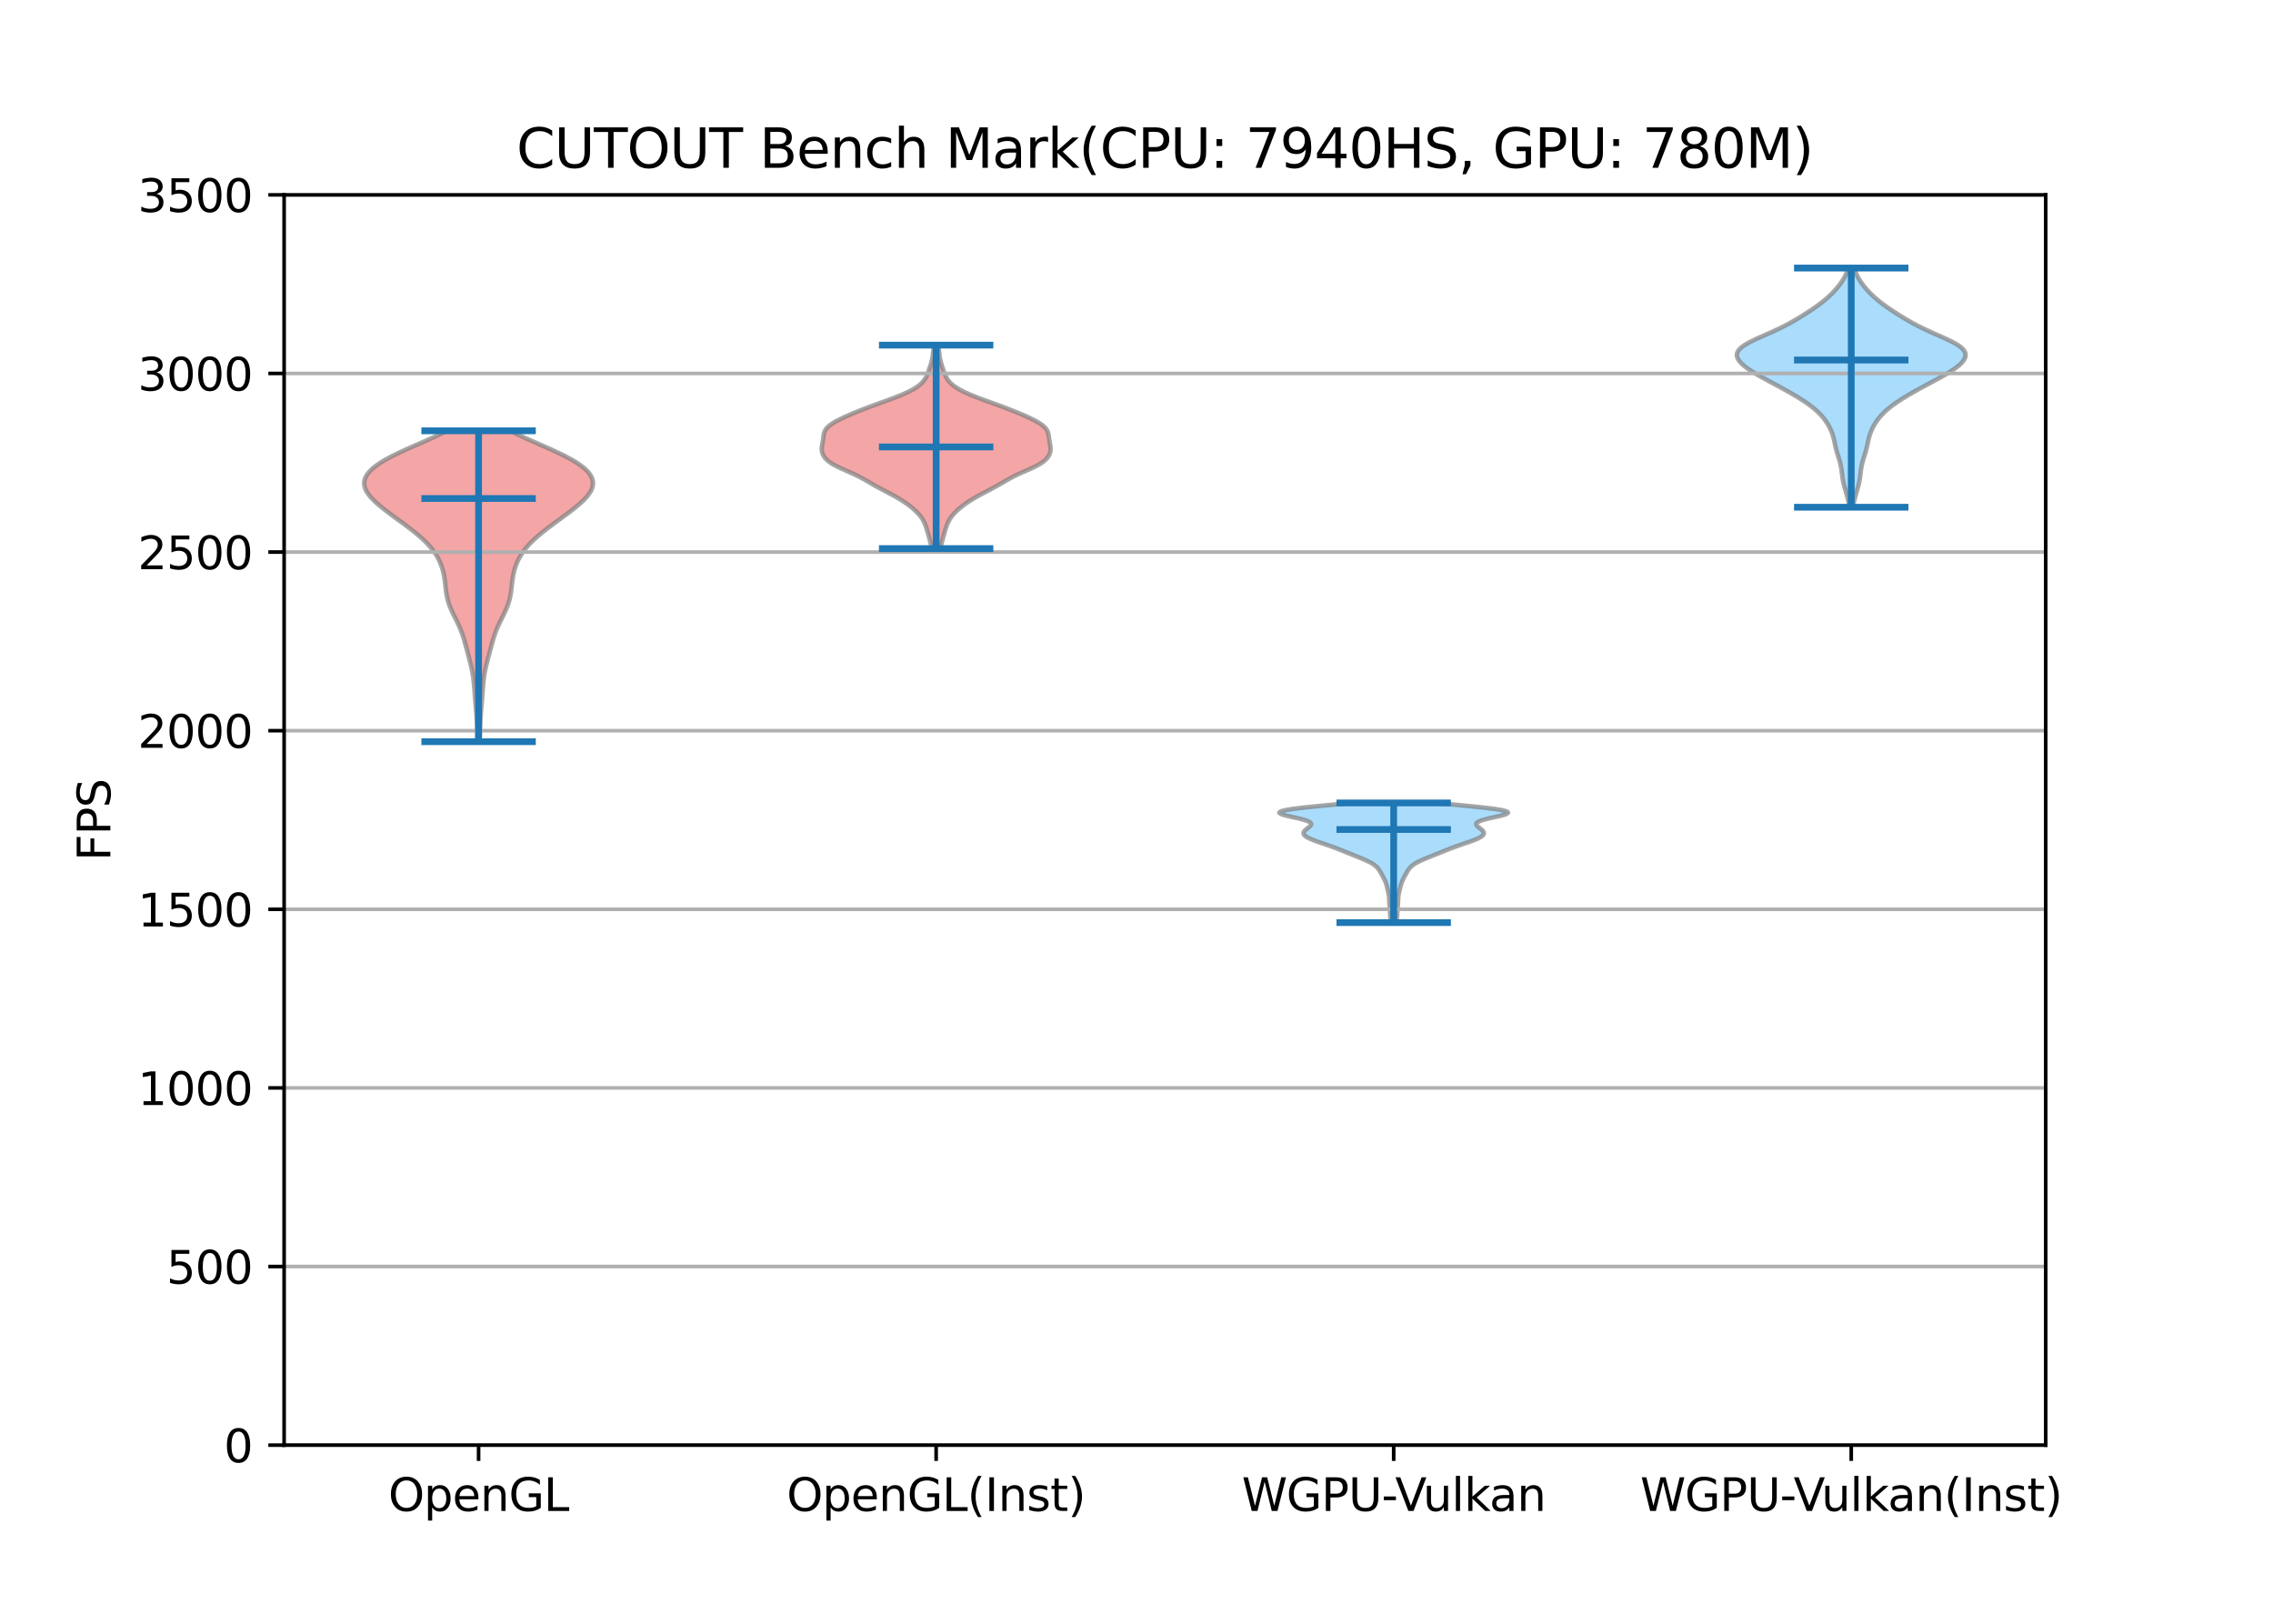 <?xml version="1.0" encoding="utf-8" standalone="no"?>
<!DOCTYPE svg PUBLIC "-//W3C//DTD SVG 1.1//EN"
  "http://www.w3.org/Graphics/SVG/1.1/DTD/svg11.dtd">
<svg xmlns:xlink="http://www.w3.org/1999/xlink" width="504pt" height="360pt" viewBox="0 0 504 360" xmlns="http://www.w3.org/2000/svg" version="1.1">
 <defs>
  <style type="text/css">*{stroke-linejoin: round; stroke-linecap: butt}</style>
 </defs>
 <g id="figure_1">
  <g id="patch_1">
   <path d="M 0 360 
L 504 360 
L 504 0 
L 0 0 
z
" style="fill: #ffffff"/>
  </g>
  <g id="axes_1">
   <g id="patch_2">
    <path d="M 63 320.4 
L 453.6 320.4 
L 453.6 43.2 
L 63 43.2 
z
" style="fill: #ffffff"/>
   </g>
   <g id="FillBetweenPolyCollection_1">
    <defs>
     <path id="m7dd17a3b8e" d="M 106.379 -195.553 
L 105.858 -195.553 
L 105.846 -196.249 
L 105.835 -196.946 
L 105.822 -197.642 
L 105.807 -198.338 
L 105.785 -199.035 
L 105.757 -199.731 
L 105.72 -200.427 
L 105.675 -201.124 
L 105.623 -201.82 
L 105.566 -202.516 
L 105.505 -203.213 
L 105.445 -203.909 
L 105.386 -204.606 
L 105.33 -205.302 
L 105.278 -205.998 
L 105.227 -206.695 
L 105.175 -207.391 
L 105.118 -208.087 
L 105.052 -208.784 
L 104.972 -209.48 
L 104.875 -210.176 
L 104.759 -210.873 
L 104.623 -211.569 
L 104.469 -212.265 
L 104.301 -212.962 
L 104.123 -213.658 
L 103.94 -214.354 
L 103.754 -215.051 
L 103.569 -215.747 
L 103.384 -216.443 
L 103.197 -217.14 
L 103.003 -217.836 
L 102.796 -218.532 
L 102.57 -219.229 
L 102.32 -219.925 
L 102.042 -220.622 
L 101.737 -221.318 
L 101.41 -222.014 
L 101.066 -222.711 
L 100.718 -223.407 
L 100.378 -224.103 
L 100.057 -224.8 
L 99.767 -225.496 
L 99.515 -226.192 
L 99.305 -226.889 
L 99.136 -227.585 
L 99.004 -228.281 
L 98.901 -228.978 
L 98.816 -229.674 
L 98.738 -230.37 
L 98.655 -231.067 
L 98.559 -231.763 
L 98.439 -232.459 
L 98.289 -233.156 
L 98.104 -233.852 
L 97.877 -234.548 
L 97.606 -235.245 
L 97.285 -235.941 
L 96.91 -236.637 
L 96.477 -237.334 
L 95.982 -238.03 
L 95.422 -238.727 
L 94.796 -239.423 
L 94.104 -240.119 
L 93.35 -240.816 
L 92.541 -241.512 
L 91.683 -242.208 
L 90.786 -242.905 
L 89.86 -243.601 
L 88.916 -244.297 
L 87.965 -244.994 
L 87.017 -245.69 
L 86.084 -246.386 
L 85.177 -247.083 
L 84.311 -247.779 
L 83.501 -248.475 
L 82.764 -249.172 
L 82.116 -249.868 
L 81.575 -250.564 
L 81.159 -251.261 
L 80.881 -251.957 
L 80.755 -252.653 
L 80.789 -253.35 
L 80.991 -254.046 
L 81.363 -254.743 
L 81.908 -255.439 
L 82.622 -256.135 
L 83.501 -256.832 
L 84.538 -257.528 
L 85.72 -258.224 
L 87.034 -258.921 
L 88.457 -259.617 
L 89.966 -260.313 
L 91.531 -261.01 
L 93.121 -261.706 
L 94.702 -262.402 
L 96.24 -263.099 
L 97.704 -263.795 
L 99.069 -264.491 
L 113.168 -264.491 
L 113.168 -264.491 
L 114.532 -263.795 
L 115.996 -263.099 
L 117.534 -262.402 
L 119.115 -261.706 
L 120.705 -261.01 
L 122.27 -260.313 
L 123.779 -259.617 
L 125.203 -258.921 
L 126.516 -258.224 
L 127.699 -257.528 
L 128.735 -256.832 
L 129.615 -256.135 
L 130.329 -255.439 
L 130.873 -254.743 
L 131.246 -254.046 
L 131.447 -253.35 
L 131.482 -252.653 
L 131.355 -251.957 
L 131.078 -251.261 
L 130.661 -250.564 
L 130.121 -249.868 
L 129.473 -249.172 
L 128.735 -248.475 
L 127.925 -247.779 
L 127.059 -247.083 
L 126.153 -246.386 
L 125.219 -245.69 
L 124.271 -244.994 
L 123.32 -244.297 
L 122.376 -243.601 
L 121.45 -242.905 
L 120.553 -242.208 
L 119.696 -241.512 
L 118.886 -240.816 
L 118.132 -240.119 
L 117.441 -239.423 
L 116.814 -238.727 
L 116.254 -238.03 
L 115.759 -237.334 
L 115.326 -236.637 
L 114.951 -235.941 
L 114.631 -235.245 
L 114.359 -234.548 
L 114.133 -233.852 
L 113.947 -233.156 
L 113.797 -232.459 
L 113.678 -231.763 
L 113.581 -231.067 
L 113.499 -230.37 
L 113.421 -229.674 
L 113.336 -228.978 
L 113.232 -228.281 
L 113.1 -227.585 
L 112.931 -226.889 
L 112.721 -226.192 
L 112.469 -225.496 
L 112.179 -224.8 
L 111.858 -224.103 
L 111.518 -223.407 
L 111.17 -222.711 
L 110.827 -222.014 
L 110.499 -221.318 
L 110.194 -220.622 
L 109.916 -219.925 
L 109.666 -219.229 
L 109.44 -218.532 
L 109.234 -217.836 
L 109.04 -217.14 
L 108.852 -216.443 
L 108.667 -215.747 
L 108.482 -215.051 
L 108.297 -214.354 
L 108.113 -213.658 
L 107.935 -212.962 
L 107.767 -212.265 
L 107.614 -211.569 
L 107.478 -210.873 
L 107.361 -210.176 
L 107.264 -209.48 
L 107.184 -208.784 
L 107.118 -208.087 
L 107.061 -207.391 
L 107.009 -206.695 
L 106.959 -205.998 
L 106.906 -205.302 
L 106.85 -204.606 
L 106.792 -203.909 
L 106.731 -203.213 
L 106.671 -202.516 
L 106.613 -201.82 
L 106.561 -201.124 
L 106.516 -200.427 
L 106.48 -199.731 
L 106.451 -199.035 
L 106.43 -198.338 
L 106.414 -197.642 
L 106.402 -196.946 
L 106.39 -196.249 
L 106.379 -195.553 
z
" style="stroke: #808080; stroke-opacity: 0.7"/>
    </defs>
    <g clip-path="url(#pb97c20ca0f)">
     <use xlink:href="#m7dd17a3b8e" x="0" y="360" style="fill: #f08080; fill-opacity: 0.7; stroke: #808080; stroke-opacity: 0.7"/>
    </g>
   </g>
   <g id="FillBetweenPolyCollection_2">
    <defs>
     <path id="mf4480cc3ea" d="M 208.445 -238.367 
L 206.7 -238.367 
L 206.564 -238.823 
L 206.436 -239.278 
L 206.314 -239.734 
L 206.196 -240.19 
L 206.076 -240.645 
L 205.951 -241.101 
L 205.822 -241.557 
L 205.688 -242.012 
L 205.55 -242.468 
L 205.409 -242.924 
L 205.257 -243.379 
L 205.086 -243.835 
L 204.884 -244.29 
L 204.641 -244.746 
L 204.35 -245.202 
L 204.007 -245.657 
L 203.613 -246.113 
L 203.171 -246.569 
L 202.684 -247.024 
L 202.152 -247.48 
L 201.576 -247.936 
L 200.952 -248.391 
L 200.279 -248.847 
L 199.555 -249.303 
L 198.781 -249.758 
L 197.964 -250.214 
L 197.113 -250.67 
L 196.244 -251.125 
L 195.378 -251.581 
L 194.531 -252.037 
L 193.716 -252.492 
L 192.928 -252.948 
L 192.148 -253.404 
L 191.346 -253.859 
L 190.491 -254.315 
L 189.565 -254.771 
L 188.571 -255.226 
L 187.538 -255.682 
L 186.515 -256.138 
L 185.555 -256.593 
L 184.706 -257.049 
L 183.992 -257.505 
L 183.42 -257.96 
L 182.979 -258.416 
L 182.651 -258.872 
L 182.42 -259.327 
L 182.276 -259.783 
L 182.209 -260.238 
L 182.209 -260.694 
L 182.26 -261.15 
L 182.34 -261.605 
L 182.425 -262.061 
L 182.498 -262.517 
L 182.557 -262.972 
L 182.616 -263.428 
L 182.702 -263.884 
L 182.851 -264.339 
L 183.1 -264.795 
L 183.475 -265.251 
L 183.989 -265.706 
L 184.64 -266.162 
L 185.416 -266.618 
L 186.295 -267.073 
L 187.257 -267.529 
L 188.282 -267.985 
L 189.357 -268.44 
L 190.476 -268.896 
L 191.636 -269.352 
L 192.835 -269.807 
L 194.067 -270.263 
L 195.321 -270.719 
L 196.578 -271.174 
L 197.815 -271.63 
L 199.004 -272.086 
L 200.12 -272.541 
L 201.141 -272.997 
L 202.054 -273.453 
L 202.851 -273.908 
L 203.531 -274.364 
L 204.1 -274.82 
L 204.565 -275.275 
L 204.937 -275.731 
L 205.232 -276.187 
L 205.467 -276.642 
L 205.659 -277.098 
L 205.829 -277.553 
L 205.988 -278.009 
L 206.143 -278.465 
L 206.296 -278.92 
L 206.441 -279.376 
L 206.57 -279.832 
L 206.678 -280.287 
L 206.763 -280.743 
L 206.831 -281.199 
L 206.887 -281.654 
L 206.941 -282.11 
L 207 -282.566 
L 207.066 -283.021 
L 207.139 -283.477 
L 208.006 -283.477 
L 208.006 -283.477 
L 208.08 -283.021 
L 208.146 -282.566 
L 208.204 -282.11 
L 208.258 -281.654 
L 208.315 -281.199 
L 208.382 -280.743 
L 208.468 -280.287 
L 208.576 -279.832 
L 208.705 -279.376 
L 208.849 -278.92 
L 209.002 -278.465 
L 209.158 -278.009 
L 209.317 -277.553 
L 209.486 -277.098 
L 209.679 -276.642 
L 209.913 -276.187 
L 210.208 -275.731 
L 210.581 -275.275 
L 211.046 -274.82 
L 211.614 -274.364 
L 212.295 -273.908 
L 213.092 -273.453 
L 214.004 -272.997 
L 215.026 -272.541 
L 216.142 -272.086 
L 217.331 -271.63 
L 218.568 -271.174 
L 219.825 -270.719 
L 221.079 -270.263 
L 222.311 -269.807 
L 223.509 -269.352 
L 224.669 -268.896 
L 225.788 -268.44 
L 226.863 -267.985 
L 227.888 -267.529 
L 228.85 -267.073 
L 229.73 -266.618 
L 230.505 -266.162 
L 231.157 -265.706 
L 231.671 -265.251 
L 232.045 -264.795 
L 232.294 -264.339 
L 232.444 -263.884 
L 232.53 -263.428 
L 232.588 -262.972 
L 232.647 -262.517 
L 232.721 -262.061 
L 232.806 -261.605 
L 232.885 -261.15 
L 232.936 -260.694 
L 232.936 -260.238 
L 232.87 -259.783 
L 232.725 -259.327 
L 232.494 -258.872 
L 232.166 -258.416 
L 231.725 -257.96 
L 231.153 -257.505 
L 230.44 -257.049 
L 229.59 -256.593 
L 228.631 -256.138 
L 227.607 -255.682 
L 226.575 -255.226 
L 225.58 -254.771 
L 224.654 -254.315 
L 223.799 -253.859 
L 222.998 -253.404 
L 222.218 -252.948 
L 221.43 -252.492 
L 220.614 -252.037 
L 219.768 -251.581 
L 218.901 -251.125 
L 218.033 -250.67 
L 217.182 -250.214 
L 216.364 -249.758 
L 215.591 -249.303 
L 214.867 -248.847 
L 214.193 -248.391 
L 213.57 -247.936 
L 212.993 -247.48 
L 212.462 -247.024 
L 211.975 -246.569 
L 211.533 -246.113 
L 211.139 -245.657 
L 210.796 -245.202 
L 210.504 -244.746 
L 210.261 -244.29 
L 210.06 -243.835 
L 209.889 -243.379 
L 209.737 -242.924 
L 209.595 -242.468 
L 209.458 -242.012 
L 209.324 -241.557 
L 209.194 -241.101 
L 209.07 -240.645 
L 208.95 -240.19 
L 208.831 -239.734 
L 208.71 -239.278 
L 208.581 -238.823 
L 208.445 -238.367 
z
" style="stroke: #808080; stroke-opacity: 0.7"/>
    </defs>
    <g clip-path="url(#pb97c20ca0f)">
     <use xlink:href="#mf4480cc3ea" x="0" y="360" style="fill: #f08080; fill-opacity: 0.7; stroke: #808080; stroke-opacity: 0.7"/>
    </g>
   </g>
   <g id="FillBetweenPolyCollection_3">
    <defs>
     <path id="md0a81f20bf" d="M 309.526 -155.448 
L 308.528 -155.448 
L 308.461 -155.716 
L 308.402 -155.985 
L 308.353 -156.253 
L 308.313 -156.521 
L 308.283 -156.789 
L 308.261 -157.057 
L 308.245 -157.325 
L 308.233 -157.593 
L 308.221 -157.861 
L 308.207 -158.129 
L 308.19 -158.397 
L 308.168 -158.665 
L 308.144 -158.933 
L 308.118 -159.201 
L 308.095 -159.469 
L 308.076 -159.737 
L 308.062 -160.005 
L 308.052 -160.273 
L 308.043 -160.541 
L 308.031 -160.809 
L 308.012 -161.077 
L 307.983 -161.345 
L 307.943 -161.613 
L 307.892 -161.881 
L 307.833 -162.149 
L 307.77 -162.417 
L 307.707 -162.685 
L 307.644 -162.953 
L 307.582 -163.221 
L 307.518 -163.489 
L 307.449 -163.757 
L 307.37 -164.025 
L 307.279 -164.293 
L 307.174 -164.561 
L 307.055 -164.829 
L 306.924 -165.097 
L 306.785 -165.365 
L 306.642 -165.633 
L 306.496 -165.901 
L 306.35 -166.169 
L 306.202 -166.437 
L 306.051 -166.705 
L 305.89 -166.973 
L 305.71 -167.241 
L 305.502 -167.509 
L 305.256 -167.778 
L 304.961 -168.046 
L 304.609 -168.314 
L 304.196 -168.582 
L 303.719 -168.85 
L 303.182 -169.118 
L 302.592 -169.386 
L 301.961 -169.654 
L 301.303 -169.922 
L 300.633 -170.19 
L 299.962 -170.458 
L 299.297 -170.726 
L 298.639 -170.994 
L 297.983 -171.262 
L 297.32 -171.53 
L 296.641 -171.798 
L 295.935 -172.066 
L 295.201 -172.334 
L 294.44 -172.602 
L 293.66 -172.87 
L 292.875 -173.138 
L 292.104 -173.406 
L 291.372 -173.674 
L 290.702 -173.942 
L 290.12 -174.21 
L 289.648 -174.478 
L 289.303 -174.746 
L 289.096 -175.014 
L 289.03 -175.282 
L 289.098 -175.55 
L 289.285 -175.818 
L 289.563 -176.086 
L 289.897 -176.354 
L 290.238 -176.622 
L 290.529 -176.89 
L 290.705 -177.158 
L 290.701 -177.426 
L 290.46 -177.694 
L 289.947 -177.962 
L 289.157 -178.23 
L 288.129 -178.498 
L 286.948 -178.766 
L 285.744 -179.034 
L 284.681 -179.302 
L 283.934 -179.571 
L 283.664 -179.839 
L 283.99 -180.107 
L 284.969 -180.375 
L 286.58 -180.643 
L 288.729 -180.911 
L 291.264 -181.179 
L 293.999 -181.447 
L 296.747 -181.715 
L 299.339 -181.983 
L 318.715 -181.983 
L 318.715 -181.983 
L 321.308 -181.715 
L 324.055 -181.447 
L 326.79 -181.179 
L 329.325 -180.911 
L 331.474 -180.643 
L 333.085 -180.375 
L 334.064 -180.107 
L 334.391 -179.839 
L 334.121 -179.571 
L 333.374 -179.302 
L 332.311 -179.034 
L 331.107 -178.766 
L 329.926 -178.498 
L 328.898 -178.23 
L 328.108 -177.962 
L 327.595 -177.694 
L 327.354 -177.426 
L 327.35 -177.158 
L 327.526 -176.89 
L 327.816 -176.622 
L 328.158 -176.354 
L 328.491 -176.086 
L 328.77 -175.818 
L 328.956 -175.55 
L 329.024 -175.282 
L 328.958 -175.014 
L 328.752 -174.746 
L 328.407 -174.478 
L 327.935 -174.21 
L 327.352 -173.942 
L 326.683 -173.674 
L 325.95 -173.406 
L 325.18 -173.138 
L 324.395 -172.87 
L 323.615 -172.602 
L 322.853 -172.334 
L 322.119 -172.066 
L 321.414 -171.798 
L 320.734 -171.53 
L 320.071 -171.262 
L 319.415 -170.994 
L 318.757 -170.726 
L 318.093 -170.458 
L 317.422 -170.19 
L 316.751 -169.922 
L 316.094 -169.654 
L 315.463 -169.386 
L 314.873 -169.118 
L 314.336 -168.85 
L 313.859 -168.582 
L 313.445 -168.314 
L 313.094 -168.046 
L 312.799 -167.778 
L 312.552 -167.509 
L 312.344 -167.241 
L 312.165 -166.973 
L 312.003 -166.705 
L 311.852 -166.437 
L 311.705 -166.169 
L 311.559 -165.901 
L 311.413 -165.633 
L 311.269 -165.365 
L 311.13 -165.097 
L 311 -164.829 
L 310.881 -164.561 
L 310.776 -164.293 
L 310.685 -164.025 
L 310.606 -163.757 
L 310.537 -163.489 
L 310.473 -163.221 
L 310.41 -162.953 
L 310.348 -162.685 
L 310.284 -162.417 
L 310.221 -162.149 
L 310.163 -161.881 
L 310.112 -161.613 
L 310.071 -161.345 
L 310.042 -161.077 
L 310.023 -160.809 
L 310.012 -160.541 
L 310.003 -160.273 
L 309.993 -160.005 
L 309.979 -159.737 
L 309.96 -159.469 
L 309.936 -159.201 
L 309.911 -158.933 
L 309.887 -158.665 
L 309.865 -158.397 
L 309.847 -158.129 
L 309.834 -157.861 
L 309.822 -157.593 
L 309.809 -157.325 
L 309.794 -157.057 
L 309.772 -156.789 
L 309.742 -156.521 
L 309.702 -156.253 
L 309.652 -155.985 
L 309.593 -155.716 
L 309.526 -155.448 
z
" style="stroke: #808080; stroke-opacity: 0.7"/>
    </defs>
    <g clip-path="url(#pb97c20ca0f)">
     <use xlink:href="#md0a81f20bf" x="0" y="360" style="fill: #87cefa; fill-opacity: 0.7; stroke: #808080; stroke-opacity: 0.7"/>
    </g>
   </g>
   <g id="FillBetweenPolyCollection_4">
    <defs>
     <path id="mb553285a54" d="M 410.858 -247.542 
L 410.106 -247.542 
L 410.012 -248.078 
L 409.904 -248.614 
L 409.783 -249.149 
L 409.649 -249.685 
L 409.503 -250.22 
L 409.349 -250.756 
L 409.191 -251.292 
L 409.036 -251.827 
L 408.891 -252.363 
L 408.762 -252.899 
L 408.652 -253.434 
L 408.563 -253.97 
L 408.49 -254.506 
L 408.425 -255.041 
L 408.359 -255.577 
L 408.282 -256.113 
L 408.187 -256.648 
L 408.07 -257.184 
L 407.931 -257.72 
L 407.774 -258.255 
L 407.608 -258.791 
L 407.441 -259.327 
L 407.281 -259.862 
L 407.135 -260.398 
L 407.003 -260.933 
L 406.884 -261.469 
L 406.77 -262.005 
L 406.651 -262.54 
L 406.518 -263.076 
L 406.36 -263.612 
L 406.171 -264.147 
L 405.948 -264.683 
L 405.69 -265.219 
L 405.397 -265.754 
L 405.067 -266.29 
L 404.699 -266.826 
L 404.289 -267.361 
L 403.832 -267.897 
L 403.324 -268.433 
L 402.759 -268.968 
L 402.134 -269.504 
L 401.45 -270.039 
L 400.709 -270.575 
L 399.919 -271.111 
L 399.083 -271.646 
L 398.209 -272.182 
L 397.302 -272.718 
L 396.364 -273.253 
L 395.4 -273.789 
L 394.416 -274.325 
L 393.42 -274.86 
L 392.42 -275.396 
L 391.429 -275.932 
L 390.46 -276.467 
L 389.525 -277.003 
L 388.639 -277.539 
L 387.816 -278.074 
L 387.072 -278.61 
L 386.422 -279.146 
L 385.884 -279.681 
L 385.474 -280.217 
L 385.212 -280.752 
L 385.118 -281.288 
L 385.212 -281.824 
L 385.509 -282.359 
L 386.017 -282.895 
L 386.73 -283.431 
L 387.626 -283.966 
L 388.672 -284.502 
L 389.821 -285.038 
L 391.026 -285.573 
L 392.239 -286.109 
L 393.427 -286.645 
L 394.565 -287.18 
L 395.643 -287.716 
L 396.659 -288.252 
L 397.622 -288.787 
L 398.539 -289.323 
L 399.42 -289.859 
L 400.272 -290.394 
L 401.099 -290.93 
L 401.9 -291.465 
L 402.672 -292.001 
L 403.41 -292.537 
L 404.11 -293.072 
L 404.769 -293.608 
L 405.384 -294.144 
L 405.957 -294.679 
L 406.49 -295.215 
L 406.986 -295.751 
L 407.445 -296.286 
L 407.87 -296.822 
L 408.26 -297.358 
L 408.614 -297.893 
L 408.931 -298.429 
L 409.21 -298.965 
L 409.453 -299.5 
L 409.661 -300.036 
L 409.837 -300.571 
L 411.127 -300.571 
L 411.127 -300.571 
L 411.303 -300.036 
L 411.511 -299.5 
L 411.754 -298.965 
L 412.033 -298.429 
L 412.35 -297.893 
L 412.704 -297.358 
L 413.093 -296.822 
L 413.518 -296.286 
L 413.978 -295.751 
L 414.473 -295.215 
L 415.006 -294.679 
L 415.579 -294.144 
L 416.195 -293.608 
L 416.853 -293.072 
L 417.553 -292.537 
L 418.292 -292.001 
L 419.064 -291.465 
L 419.865 -290.93 
L 420.692 -290.394 
L 421.544 -289.859 
L 422.425 -289.323 
L 423.342 -288.787 
L 424.304 -288.252 
L 425.321 -287.716 
L 426.399 -287.18 
L 427.537 -286.645 
L 428.724 -286.109 
L 429.938 -285.573 
L 431.142 -285.038 
L 432.292 -284.502 
L 433.337 -283.966 
L 434.234 -283.431 
L 434.947 -282.895 
L 435.454 -282.359 
L 435.752 -281.824 
L 435.845 -281.288 
L 435.752 -280.752 
L 435.49 -280.217 
L 435.08 -279.681 
L 434.541 -279.146 
L 433.891 -278.61 
L 433.147 -278.074 
L 432.325 -277.539 
L 431.439 -277.003 
L 430.504 -276.467 
L 429.534 -275.932 
L 428.543 -275.396 
L 427.544 -274.86 
L 426.547 -274.325 
L 425.563 -273.789 
L 424.6 -273.253 
L 423.662 -272.718 
L 422.754 -272.182 
L 421.88 -271.646 
L 421.045 -271.111 
L 420.254 -270.575 
L 419.514 -270.039 
L 418.83 -269.504 
L 418.205 -268.968 
L 417.64 -268.433 
L 417.131 -267.897 
L 416.675 -267.361 
L 416.265 -266.826 
L 415.897 -266.29 
L 415.567 -265.754 
L 415.273 -265.219 
L 415.015 -264.683 
L 414.792 -264.147 
L 414.604 -263.612 
L 414.446 -263.076 
L 414.312 -262.54 
L 414.194 -262.005 
L 414.08 -261.469 
L 413.96 -260.933 
L 413.829 -260.398 
L 413.683 -259.862 
L 413.523 -259.327 
L 413.356 -258.791 
L 413.189 -258.255 
L 413.033 -257.72 
L 412.894 -257.184 
L 412.776 -256.648 
L 412.681 -256.113 
L 412.605 -255.577 
L 412.539 -255.041 
L 412.474 -254.506 
L 412.4 -253.97 
L 412.311 -253.434 
L 412.202 -252.899 
L 412.073 -252.363 
L 411.928 -251.827 
L 411.773 -251.292 
L 411.615 -250.756 
L 411.461 -250.22 
L 411.315 -249.685 
L 411.181 -249.149 
L 411.06 -248.614 
L 410.952 -248.078 
L 410.858 -247.542 
z
" style="stroke: #808080; stroke-opacity: 0.7"/>
    </defs>
    <g clip-path="url(#pb97c20ca0f)">
     <use xlink:href="#mb553285a54" x="0" y="360" style="fill: #87cefa; fill-opacity: 0.7; stroke: #808080; stroke-opacity: 0.7"/>
    </g>
   </g>
   <g id="matplotlib.axis_1">
    <g id="xtick_1">
     <g id="line2d_1">
      <defs>
       <path id="m9bef8ca199" d="M 0 0 
L 0 3.5 
" style="stroke: #000000; stroke-width: 0.8"/>
      </defs>
      <g>
       <use xlink:href="#m9bef8ca199" x="106.118" y="320.4" style="stroke: #000000; stroke-width: 0.8"/>
      </g>
     </g>
     <g id="text_1">
      <!-- OpenGL -->
      <g transform="translate(86.103 334.998) scale(0.1 -0.1)">
       <defs>
        <path id="DejaVuSans-4f" d="M 2522 4238 
Q 1834 4238 1429 3725 
Q 1025 3213 1025 2328 
Q 1025 1447 1429 934 
Q 1834 422 2522 422 
Q 3209 422 3611 934 
Q 4013 1447 4013 2328 
Q 4013 3213 3611 3725 
Q 3209 4238 2522 4238 
z
M 2522 4750 
Q 3503 4750 4090 4092 
Q 4678 3434 4678 2328 
Q 4678 1225 4090 567 
Q 3503 -91 2522 -91 
Q 1538 -91 948 565 
Q 359 1222 359 2328 
Q 359 3434 948 4092 
Q 1538 4750 2522 4750 
z
" transform="scale(0.016)"/>
        <path id="DejaVuSans-70" d="M 1159 525 
L 1159 -1331 
L 581 -1331 
L 581 3500 
L 1159 3500 
L 1159 2969 
Q 1341 3281 1617 3432 
Q 1894 3584 2278 3584 
Q 2916 3584 3314 3078 
Q 3713 2572 3713 1747 
Q 3713 922 3314 415 
Q 2916 -91 2278 -91 
Q 1894 -91 1617 61 
Q 1341 213 1159 525 
z
M 3116 1747 
Q 3116 2381 2855 2742 
Q 2594 3103 2138 3103 
Q 1681 3103 1420 2742 
Q 1159 2381 1159 1747 
Q 1159 1113 1420 752 
Q 1681 391 2138 391 
Q 2594 391 2855 752 
Q 3116 1113 3116 1747 
z
" transform="scale(0.016)"/>
        <path id="DejaVuSans-65" d="M 3597 1894 
L 3597 1613 
L 953 1613 
Q 991 1019 1311 708 
Q 1631 397 2203 397 
Q 2534 397 2845 478 
Q 3156 559 3463 722 
L 3463 178 
Q 3153 47 2828 -22 
Q 2503 -91 2169 -91 
Q 1331 -91 842 396 
Q 353 884 353 1716 
Q 353 2575 817 3079 
Q 1281 3584 2069 3584 
Q 2775 3584 3186 3129 
Q 3597 2675 3597 1894 
z
M 3022 2063 
Q 3016 2534 2758 2815 
Q 2500 3097 2075 3097 
Q 1594 3097 1305 2825 
Q 1016 2553 972 2059 
L 3022 2063 
z
" transform="scale(0.016)"/>
        <path id="DejaVuSans-6e" d="M 3513 2113 
L 3513 0 
L 2938 0 
L 2938 2094 
Q 2938 2591 2744 2837 
Q 2550 3084 2163 3084 
Q 1697 3084 1428 2787 
Q 1159 2491 1159 1978 
L 1159 0 
L 581 0 
L 581 3500 
L 1159 3500 
L 1159 2956 
Q 1366 3272 1645 3428 
Q 1925 3584 2291 3584 
Q 2894 3584 3203 3211 
Q 3513 2838 3513 2113 
z
" transform="scale(0.016)"/>
        <path id="DejaVuSans-47" d="M 3809 666 
L 3809 1919 
L 2778 1919 
L 2778 2438 
L 4434 2438 
L 4434 434 
Q 4069 175 3628 42 
Q 3188 -91 2688 -91 
Q 1594 -91 976 548 
Q 359 1188 359 2328 
Q 359 3472 976 4111 
Q 1594 4750 2688 4750 
Q 3144 4750 3555 4637 
Q 3966 4525 4313 4306 
L 4313 3634 
Q 3963 3931 3569 4081 
Q 3175 4231 2741 4231 
Q 1884 4231 1454 3753 
Q 1025 3275 1025 2328 
Q 1025 1384 1454 906 
Q 1884 428 2741 428 
Q 3075 428 3337 486 
Q 3600 544 3809 666 
z
" transform="scale(0.016)"/>
        <path id="DejaVuSans-4c" d="M 628 4666 
L 1259 4666 
L 1259 531 
L 3531 531 
L 3531 0 
L 628 0 
L 628 4666 
z
" transform="scale(0.016)"/>
       </defs>
       <use xlink:href="#DejaVuSans-4f"/>
       <use xlink:href="#DejaVuSans-70" transform="translate(78.711 0)"/>
       <use xlink:href="#DejaVuSans-65" transform="translate(142.188 0)"/>
       <use xlink:href="#DejaVuSans-6e" transform="translate(203.711 0)"/>
       <use xlink:href="#DejaVuSans-47" transform="translate(267.09 0)"/>
       <use xlink:href="#DejaVuSans-4c" transform="translate(344.58 0)"/>
      </g>
     </g>
    </g>
    <g id="xtick_2">
     <g id="line2d_2">
      <g>
       <use xlink:href="#m9bef8ca199" x="207.573" y="320.4" style="stroke: #000000; stroke-width: 0.8"/>
      </g>
     </g>
     <g id="text_2">
      <!-- OpenGL(Inst) -->
      <g transform="translate(174.447 334.998) scale(0.1 -0.1)">
       <defs>
        <path id="DejaVuSans-28" d="M 1984 4856 
Q 1566 4138 1362 3434 
Q 1159 2731 1159 2009 
Q 1159 1288 1364 580 
Q 1569 -128 1984 -844 
L 1484 -844 
Q 1016 -109 783 600 
Q 550 1309 550 2009 
Q 550 2706 781 3412 
Q 1013 4119 1484 4856 
L 1984 4856 
z
" transform="scale(0.016)"/>
        <path id="DejaVuSans-49" d="M 628 4666 
L 1259 4666 
L 1259 0 
L 628 0 
L 628 4666 
z
" transform="scale(0.016)"/>
        <path id="DejaVuSans-73" d="M 2834 3397 
L 2834 2853 
Q 2591 2978 2328 3040 
Q 2066 3103 1784 3103 
Q 1356 3103 1142 2972 
Q 928 2841 928 2578 
Q 928 2378 1081 2264 
Q 1234 2150 1697 2047 
L 1894 2003 
Q 2506 1872 2764 1633 
Q 3022 1394 3022 966 
Q 3022 478 2636 193 
Q 2250 -91 1575 -91 
Q 1294 -91 989 -36 
Q 684 19 347 128 
L 347 722 
Q 666 556 975 473 
Q 1284 391 1588 391 
Q 1994 391 2212 530 
Q 2431 669 2431 922 
Q 2431 1156 2273 1281 
Q 2116 1406 1581 1522 
L 1381 1569 
Q 847 1681 609 1914 
Q 372 2147 372 2553 
Q 372 3047 722 3315 
Q 1072 3584 1716 3584 
Q 2034 3584 2315 3537 
Q 2597 3491 2834 3397 
z
" transform="scale(0.016)"/>
        <path id="DejaVuSans-74" d="M 1172 4494 
L 1172 3500 
L 2356 3500 
L 2356 3053 
L 1172 3053 
L 1172 1153 
Q 1172 725 1289 603 
Q 1406 481 1766 481 
L 2356 481 
L 2356 0 
L 1766 0 
Q 1100 0 847 248 
Q 594 497 594 1153 
L 594 3053 
L 172 3053 
L 172 3500 
L 594 3500 
L 594 4494 
L 1172 4494 
z
" transform="scale(0.016)"/>
        <path id="DejaVuSans-29" d="M 513 4856 
L 1013 4856 
Q 1481 4119 1714 3412 
Q 1947 2706 1947 2009 
Q 1947 1309 1714 600 
Q 1481 -109 1013 -844 
L 513 -844 
Q 928 -128 1133 580 
Q 1338 1288 1338 2009 
Q 1338 2731 1133 3434 
Q 928 4138 513 4856 
z
" transform="scale(0.016)"/>
       </defs>
       <use xlink:href="#DejaVuSans-4f"/>
       <use xlink:href="#DejaVuSans-70" transform="translate(78.711 0)"/>
       <use xlink:href="#DejaVuSans-65" transform="translate(142.188 0)"/>
       <use xlink:href="#DejaVuSans-6e" transform="translate(203.711 0)"/>
       <use xlink:href="#DejaVuSans-47" transform="translate(267.09 0)"/>
       <use xlink:href="#DejaVuSans-4c" transform="translate(344.58 0)"/>
       <use xlink:href="#DejaVuSans-28" transform="translate(400.293 0)"/>
       <use xlink:href="#DejaVuSans-49" transform="translate(439.307 0)"/>
       <use xlink:href="#DejaVuSans-6e" transform="translate(468.799 0)"/>
       <use xlink:href="#DejaVuSans-73" transform="translate(532.178 0)"/>
       <use xlink:href="#DejaVuSans-74" transform="translate(584.277 0)"/>
       <use xlink:href="#DejaVuSans-29" transform="translate(623.486 0)"/>
      </g>
     </g>
    </g>
    <g id="xtick_3">
     <g id="line2d_3">
      <g>
       <use xlink:href="#m9bef8ca199" x="309.027" y="320.4" style="stroke: #000000; stroke-width: 0.8"/>
      </g>
     </g>
     <g id="text_3">
      <!-- WGPU-Vulkan -->
      <g transform="translate(275.344 334.998) scale(0.1 -0.1)">
       <defs>
        <path id="DejaVuSans-57" d="M 213 4666 
L 850 4666 
L 1831 722 
L 2809 4666 
L 3519 4666 
L 4500 722 
L 5478 4666 
L 6119 4666 
L 4947 0 
L 4153 0 
L 3169 4050 
L 2175 0 
L 1381 0 
L 213 4666 
z
" transform="scale(0.016)"/>
        <path id="DejaVuSans-50" d="M 1259 4147 
L 1259 2394 
L 2053 2394 
Q 2494 2394 2734 2622 
Q 2975 2850 2975 3272 
Q 2975 3691 2734 3919 
Q 2494 4147 2053 4147 
L 1259 4147 
z
M 628 4666 
L 2053 4666 
Q 2838 4666 3239 4311 
Q 3641 3956 3641 3272 
Q 3641 2581 3239 2228 
Q 2838 1875 2053 1875 
L 1259 1875 
L 1259 0 
L 628 0 
L 628 4666 
z
" transform="scale(0.016)"/>
        <path id="DejaVuSans-55" d="M 556 4666 
L 1191 4666 
L 1191 1831 
Q 1191 1081 1462 751 
Q 1734 422 2344 422 
Q 2950 422 3222 751 
Q 3494 1081 3494 1831 
L 3494 4666 
L 4128 4666 
L 4128 1753 
Q 4128 841 3676 375 
Q 3225 -91 2344 -91 
Q 1459 -91 1007 375 
Q 556 841 556 1753 
L 556 4666 
z
" transform="scale(0.016)"/>
        <path id="DejaVuSans-2d" d="M 313 2009 
L 1997 2009 
L 1997 1497 
L 313 1497 
L 313 2009 
z
" transform="scale(0.016)"/>
        <path id="DejaVuSans-56" d="M 1831 0 
L 50 4666 
L 709 4666 
L 2188 738 
L 3669 4666 
L 4325 4666 
L 2547 0 
L 1831 0 
z
" transform="scale(0.016)"/>
        <path id="DejaVuSans-75" d="M 544 1381 
L 544 3500 
L 1119 3500 
L 1119 1403 
Q 1119 906 1312 657 
Q 1506 409 1894 409 
Q 2359 409 2629 706 
Q 2900 1003 2900 1516 
L 2900 3500 
L 3475 3500 
L 3475 0 
L 2900 0 
L 2900 538 
Q 2691 219 2414 64 
Q 2138 -91 1772 -91 
Q 1169 -91 856 284 
Q 544 659 544 1381 
z
M 1991 3584 
L 1991 3584 
z
" transform="scale(0.016)"/>
        <path id="DejaVuSans-6c" d="M 603 4863 
L 1178 4863 
L 1178 0 
L 603 0 
L 603 4863 
z
" transform="scale(0.016)"/>
        <path id="DejaVuSans-6b" d="M 581 4863 
L 1159 4863 
L 1159 1991 
L 2875 3500 
L 3609 3500 
L 1753 1863 
L 3688 0 
L 2938 0 
L 1159 1709 
L 1159 0 
L 581 0 
L 581 4863 
z
" transform="scale(0.016)"/>
        <path id="DejaVuSans-61" d="M 2194 1759 
Q 1497 1759 1228 1600 
Q 959 1441 959 1056 
Q 959 750 1161 570 
Q 1363 391 1709 391 
Q 2188 391 2477 730 
Q 2766 1069 2766 1631 
L 2766 1759 
L 2194 1759 
z
M 3341 1997 
L 3341 0 
L 2766 0 
L 2766 531 
Q 2569 213 2275 61 
Q 1981 -91 1556 -91 
Q 1019 -91 701 211 
Q 384 513 384 1019 
Q 384 1609 779 1909 
Q 1175 2209 1959 2209 
L 2766 2209 
L 2766 2266 
Q 2766 2663 2505 2880 
Q 2244 3097 1772 3097 
Q 1472 3097 1187 3025 
Q 903 2953 641 2809 
L 641 3341 
Q 956 3463 1253 3523 
Q 1550 3584 1831 3584 
Q 2591 3584 2966 3190 
Q 3341 2797 3341 1997 
z
" transform="scale(0.016)"/>
       </defs>
       <use xlink:href="#DejaVuSans-57"/>
       <use xlink:href="#DejaVuSans-47" transform="translate(98.877 0)"/>
       <use xlink:href="#DejaVuSans-50" transform="translate(176.367 0)"/>
       <use xlink:href="#DejaVuSans-55" transform="translate(236.67 0)"/>
       <use xlink:href="#DejaVuSans-2d" transform="translate(309.863 0)"/>
       <use xlink:href="#DejaVuSans-56" transform="translate(340.072 0)"/>
       <use xlink:href="#DejaVuSans-75" transform="translate(401.73 0)"/>
       <use xlink:href="#DejaVuSans-6c" transform="translate(465.109 0)"/>
       <use xlink:href="#DejaVuSans-6b" transform="translate(492.893 0)"/>
       <use xlink:href="#DejaVuSans-61" transform="translate(549.053 0)"/>
       <use xlink:href="#DejaVuSans-6e" transform="translate(610.332 0)"/>
      </g>
     </g>
    </g>
    <g id="xtick_4">
     <g id="line2d_4">
      <g>
       <use xlink:href="#m9bef8ca199" x="410.482" y="320.4" style="stroke: #000000; stroke-width: 0.8"/>
      </g>
     </g>
     <g id="text_4">
      <!-- WGPU-Vulkan(Inst) -->
      <g transform="translate(363.688 334.998) scale(0.1 -0.1)">
       <use xlink:href="#DejaVuSans-57"/>
       <use xlink:href="#DejaVuSans-47" transform="translate(98.877 0)"/>
       <use xlink:href="#DejaVuSans-50" transform="translate(176.367 0)"/>
       <use xlink:href="#DejaVuSans-55" transform="translate(236.67 0)"/>
       <use xlink:href="#DejaVuSans-2d" transform="translate(309.863 0)"/>
       <use xlink:href="#DejaVuSans-56" transform="translate(340.072 0)"/>
       <use xlink:href="#DejaVuSans-75" transform="translate(401.73 0)"/>
       <use xlink:href="#DejaVuSans-6c" transform="translate(465.109 0)"/>
       <use xlink:href="#DejaVuSans-6b" transform="translate(492.893 0)"/>
       <use xlink:href="#DejaVuSans-61" transform="translate(549.053 0)"/>
       <use xlink:href="#DejaVuSans-6e" transform="translate(610.332 0)"/>
       <use xlink:href="#DejaVuSans-28" transform="translate(673.711 0)"/>
       <use xlink:href="#DejaVuSans-49" transform="translate(712.725 0)"/>
       <use xlink:href="#DejaVuSans-6e" transform="translate(742.217 0)"/>
       <use xlink:href="#DejaVuSans-73" transform="translate(805.596 0)"/>
       <use xlink:href="#DejaVuSans-74" transform="translate(857.695 0)"/>
       <use xlink:href="#DejaVuSans-29" transform="translate(896.904 0)"/>
      </g>
     </g>
    </g>
   </g>
   <g id="matplotlib.axis_2">
    <g id="ytick_1">
     <g id="line2d_5">
      <path d="M 63 320.4 
L 453.6 320.4 
" clip-path="url(#pb97c20ca0f)" style="fill: none; stroke: #b0b0b0; stroke-width: 0.8; stroke-linecap: square"/>
     </g>
     <g id="line2d_6">
      <defs>
       <path id="m541baee6d5" d="M 0 0 
L -3.5 0 
" style="stroke: #000000; stroke-width: 0.8"/>
      </defs>
      <g>
       <use xlink:href="#m541baee6d5" x="63" y="320.4" style="stroke: #000000; stroke-width: 0.8"/>
      </g>
     </g>
     <g id="text_5">
      <!-- 0 -->
      <g transform="translate(49.638 324.199) scale(0.1 -0.1)">
       <defs>
        <path id="DejaVuSans-30" d="M 2034 4250 
Q 1547 4250 1301 3770 
Q 1056 3291 1056 2328 
Q 1056 1369 1301 889 
Q 1547 409 2034 409 
Q 2525 409 2770 889 
Q 3016 1369 3016 2328 
Q 3016 3291 2770 3770 
Q 2525 4250 2034 4250 
z
M 2034 4750 
Q 2819 4750 3233 4129 
Q 3647 3509 3647 2328 
Q 3647 1150 3233 529 
Q 2819 -91 2034 -91 
Q 1250 -91 836 529 
Q 422 1150 422 2328 
Q 422 3509 836 4129 
Q 1250 4750 2034 4750 
z
" transform="scale(0.016)"/>
       </defs>
       <use xlink:href="#DejaVuSans-30"/>
      </g>
     </g>
    </g>
    <g id="ytick_2">
     <g id="line2d_7">
      <path d="M 63 280.8 
L 453.6 280.8 
" clip-path="url(#pb97c20ca0f)" style="fill: none; stroke: #b0b0b0; stroke-width: 0.8; stroke-linecap: square"/>
     </g>
     <g id="line2d_8">
      <g>
       <use xlink:href="#m541baee6d5" x="63" y="280.8" style="stroke: #000000; stroke-width: 0.8"/>
      </g>
     </g>
     <g id="text_6">
      <!-- 500 -->
      <g transform="translate(36.913 284.599) scale(0.1 -0.1)">
       <defs>
        <path id="DejaVuSans-35" d="M 691 4666 
L 3169 4666 
L 3169 4134 
L 1269 4134 
L 1269 2991 
Q 1406 3038 1543 3061 
Q 1681 3084 1819 3084 
Q 2600 3084 3056 2656 
Q 3513 2228 3513 1497 
Q 3513 744 3044 326 
Q 2575 -91 1722 -91 
Q 1428 -91 1123 -41 
Q 819 9 494 109 
L 494 744 
Q 775 591 1075 516 
Q 1375 441 1709 441 
Q 2250 441 2565 725 
Q 2881 1009 2881 1497 
Q 2881 1984 2565 2268 
Q 2250 2553 1709 2553 
Q 1456 2553 1204 2497 
Q 953 2441 691 2322 
L 691 4666 
z
" transform="scale(0.016)"/>
       </defs>
       <use xlink:href="#DejaVuSans-35"/>
       <use xlink:href="#DejaVuSans-30" transform="translate(63.623 0)"/>
       <use xlink:href="#DejaVuSans-30" transform="translate(127.246 0)"/>
      </g>
     </g>
    </g>
    <g id="ytick_3">
     <g id="line2d_9">
      <path d="M 63 241.2 
L 453.6 241.2 
" clip-path="url(#pb97c20ca0f)" style="fill: none; stroke: #b0b0b0; stroke-width: 0.8; stroke-linecap: square"/>
     </g>
     <g id="line2d_10">
      <g>
       <use xlink:href="#m541baee6d5" x="63" y="241.2" style="stroke: #000000; stroke-width: 0.8"/>
      </g>
     </g>
     <g id="text_7">
      <!-- 1000 -->
      <g transform="translate(30.55 244.999) scale(0.1 -0.1)">
       <defs>
        <path id="DejaVuSans-31" d="M 794 531 
L 1825 531 
L 1825 4091 
L 703 3866 
L 703 4441 
L 1819 4666 
L 2450 4666 
L 2450 531 
L 3481 531 
L 3481 0 
L 794 0 
L 794 531 
z
" transform="scale(0.016)"/>
       </defs>
       <use xlink:href="#DejaVuSans-31"/>
       <use xlink:href="#DejaVuSans-30" transform="translate(63.623 0)"/>
       <use xlink:href="#DejaVuSans-30" transform="translate(127.246 0)"/>
       <use xlink:href="#DejaVuSans-30" transform="translate(190.869 0)"/>
      </g>
     </g>
    </g>
    <g id="ytick_4">
     <g id="line2d_11">
      <path d="M 63 201.6 
L 453.6 201.6 
" clip-path="url(#pb97c20ca0f)" style="fill: none; stroke: #b0b0b0; stroke-width: 0.8; stroke-linecap: square"/>
     </g>
     <g id="line2d_12">
      <g>
       <use xlink:href="#m541baee6d5" x="63" y="201.6" style="stroke: #000000; stroke-width: 0.8"/>
      </g>
     </g>
     <g id="text_8">
      <!-- 1500 -->
      <g transform="translate(30.55 205.399) scale(0.1 -0.1)">
       <use xlink:href="#DejaVuSans-31"/>
       <use xlink:href="#DejaVuSans-35" transform="translate(63.623 0)"/>
       <use xlink:href="#DejaVuSans-30" transform="translate(127.246 0)"/>
       <use xlink:href="#DejaVuSans-30" transform="translate(190.869 0)"/>
      </g>
     </g>
    </g>
    <g id="ytick_5">
     <g id="line2d_13">
      <path d="M 63 162 
L 453.6 162 
" clip-path="url(#pb97c20ca0f)" style="fill: none; stroke: #b0b0b0; stroke-width: 0.8; stroke-linecap: square"/>
     </g>
     <g id="line2d_14">
      <g>
       <use xlink:href="#m541baee6d5" x="63" y="162" style="stroke: #000000; stroke-width: 0.8"/>
      </g>
     </g>
     <g id="text_9">
      <!-- 2000 -->
      <g transform="translate(30.55 165.799) scale(0.1 -0.1)">
       <defs>
        <path id="DejaVuSans-32" d="M 1228 531 
L 3431 531 
L 3431 0 
L 469 0 
L 469 531 
Q 828 903 1448 1529 
Q 2069 2156 2228 2338 
Q 2531 2678 2651 2914 
Q 2772 3150 2772 3378 
Q 2772 3750 2511 3984 
Q 2250 4219 1831 4219 
Q 1534 4219 1204 4116 
Q 875 4013 500 3803 
L 500 4441 
Q 881 4594 1212 4672 
Q 1544 4750 1819 4750 
Q 2544 4750 2975 4387 
Q 3406 4025 3406 3419 
Q 3406 3131 3298 2873 
Q 3191 2616 2906 2266 
Q 2828 2175 2409 1742 
Q 1991 1309 1228 531 
z
" transform="scale(0.016)"/>
       </defs>
       <use xlink:href="#DejaVuSans-32"/>
       <use xlink:href="#DejaVuSans-30" transform="translate(63.623 0)"/>
       <use xlink:href="#DejaVuSans-30" transform="translate(127.246 0)"/>
       <use xlink:href="#DejaVuSans-30" transform="translate(190.869 0)"/>
      </g>
     </g>
    </g>
    <g id="ytick_6">
     <g id="line2d_15">
      <path d="M 63 122.4 
L 453.6 122.4 
" clip-path="url(#pb97c20ca0f)" style="fill: none; stroke: #b0b0b0; stroke-width: 0.8; stroke-linecap: square"/>
     </g>
     <g id="line2d_16">
      <g>
       <use xlink:href="#m541baee6d5" x="63" y="122.4" style="stroke: #000000; stroke-width: 0.8"/>
      </g>
     </g>
     <g id="text_10">
      <!-- 2500 -->
      <g transform="translate(30.55 126.199) scale(0.1 -0.1)">
       <use xlink:href="#DejaVuSans-32"/>
       <use xlink:href="#DejaVuSans-35" transform="translate(63.623 0)"/>
       <use xlink:href="#DejaVuSans-30" transform="translate(127.246 0)"/>
       <use xlink:href="#DejaVuSans-30" transform="translate(190.869 0)"/>
      </g>
     </g>
    </g>
    <g id="ytick_7">
     <g id="line2d_17">
      <path d="M 63 82.8 
L 453.6 82.8 
" clip-path="url(#pb97c20ca0f)" style="fill: none; stroke: #b0b0b0; stroke-width: 0.8; stroke-linecap: square"/>
     </g>
     <g id="line2d_18">
      <g>
       <use xlink:href="#m541baee6d5" x="63" y="82.8" style="stroke: #000000; stroke-width: 0.8"/>
      </g>
     </g>
     <g id="text_11">
      <!-- 3000 -->
      <g transform="translate(30.55 86.599) scale(0.1 -0.1)">
       <defs>
        <path id="DejaVuSans-33" d="M 2597 2516 
Q 3050 2419 3304 2112 
Q 3559 1806 3559 1356 
Q 3559 666 3084 287 
Q 2609 -91 1734 -91 
Q 1441 -91 1130 -33 
Q 819 25 488 141 
L 488 750 
Q 750 597 1062 519 
Q 1375 441 1716 441 
Q 2309 441 2620 675 
Q 2931 909 2931 1356 
Q 2931 1769 2642 2001 
Q 2353 2234 1838 2234 
L 1294 2234 
L 1294 2753 
L 1863 2753 
Q 2328 2753 2575 2939 
Q 2822 3125 2822 3475 
Q 2822 3834 2567 4026 
Q 2313 4219 1838 4219 
Q 1578 4219 1281 4162 
Q 984 4106 628 3988 
L 628 4550 
Q 988 4650 1302 4700 
Q 1616 4750 1894 4750 
Q 2613 4750 3031 4423 
Q 3450 4097 3450 3541 
Q 3450 3153 3228 2886 
Q 3006 2619 2597 2516 
z
" transform="scale(0.016)"/>
       </defs>
       <use xlink:href="#DejaVuSans-33"/>
       <use xlink:href="#DejaVuSans-30" transform="translate(63.623 0)"/>
       <use xlink:href="#DejaVuSans-30" transform="translate(127.246 0)"/>
       <use xlink:href="#DejaVuSans-30" transform="translate(190.869 0)"/>
      </g>
     </g>
    </g>
    <g id="ytick_8">
     <g id="line2d_19">
      <path d="M 63 43.2 
L 453.6 43.2 
" clip-path="url(#pb97c20ca0f)" style="fill: none; stroke: #b0b0b0; stroke-width: 0.8; stroke-linecap: square"/>
     </g>
     <g id="line2d_20">
      <g>
       <use xlink:href="#m541baee6d5" x="63" y="43.2" style="stroke: #000000; stroke-width: 0.8"/>
      </g>
     </g>
     <g id="text_12">
      <!-- 3500 -->
      <g transform="translate(30.55 46.999) scale(0.1 -0.1)">
       <use xlink:href="#DejaVuSans-33"/>
       <use xlink:href="#DejaVuSans-35" transform="translate(63.623 0)"/>
       <use xlink:href="#DejaVuSans-30" transform="translate(127.246 0)"/>
       <use xlink:href="#DejaVuSans-30" transform="translate(190.869 0)"/>
      </g>
     </g>
    </g>
    <g id="text_13">
     <!-- FPS -->
     <g transform="translate(24.47 190.865) rotate(-90) scale(0.1 -0.1)">
      <defs>
       <path id="DejaVuSans-46" d="M 628 4666 
L 3309 4666 
L 3309 4134 
L 1259 4134 
L 1259 2759 
L 3109 2759 
L 3109 2228 
L 1259 2228 
L 1259 0 
L 628 0 
L 628 4666 
z
" transform="scale(0.016)"/>
       <path id="DejaVuSans-53" d="M 3425 4513 
L 3425 3897 
Q 3066 4069 2747 4153 
Q 2428 4238 2131 4238 
Q 1616 4238 1336 4038 
Q 1056 3838 1056 3469 
Q 1056 3159 1242 3001 
Q 1428 2844 1947 2747 
L 2328 2669 
Q 3034 2534 3370 2195 
Q 3706 1856 3706 1288 
Q 3706 609 3251 259 
Q 2797 -91 1919 -91 
Q 1588 -91 1214 -16 
Q 841 59 441 206 
L 441 856 
Q 825 641 1194 531 
Q 1563 422 1919 422 
Q 2459 422 2753 634 
Q 3047 847 3047 1241 
Q 3047 1584 2836 1778 
Q 2625 1972 2144 2069 
L 1759 2144 
Q 1053 2284 737 2584 
Q 422 2884 422 3419 
Q 422 4038 858 4394 
Q 1294 4750 2059 4750 
Q 2388 4750 2728 4690 
Q 3069 4631 3425 4513 
z
" transform="scale(0.016)"/>
      </defs>
      <use xlink:href="#DejaVuSans-46"/>
      <use xlink:href="#DejaVuSans-50" transform="translate(57.52 0)"/>
      <use xlink:href="#DejaVuSans-53" transform="translate(117.822 0)"/>
     </g>
    </g>
   </g>
   <g id="LineCollection_1">
    <path d="M 93.436 95.509 
L 118.8 95.509 
" clip-path="url(#pb97c20ca0f)" style="fill: none; stroke: #1f77b4; stroke-width: 1.5"/>
    <path d="M 194.891 76.523 
L 220.255 76.523 
" clip-path="url(#pb97c20ca0f)" style="fill: none; stroke: #1f77b4; stroke-width: 1.5"/>
    <path d="M 296.345 178.017 
L 321.709 178.017 
" clip-path="url(#pb97c20ca0f)" style="fill: none; stroke: #1f77b4; stroke-width: 1.5"/>
    <path d="M 397.8 59.429 
L 423.164 59.429 
" clip-path="url(#pb97c20ca0f)" style="fill: none; stroke: #1f77b4; stroke-width: 1.5"/>
   </g>
   <g id="LineCollection_2">
    <path d="M 93.436 164.447 
L 118.8 164.447 
" clip-path="url(#pb97c20ca0f)" style="fill: none; stroke: #1f77b4; stroke-width: 1.5"/>
    <path d="M 194.891 121.633 
L 220.255 121.633 
" clip-path="url(#pb97c20ca0f)" style="fill: none; stroke: #1f77b4; stroke-width: 1.5"/>
    <path d="M 296.345 204.552 
L 321.709 204.552 
" clip-path="url(#pb97c20ca0f)" style="fill: none; stroke: #1f77b4; stroke-width: 1.5"/>
    <path d="M 397.8 112.458 
L 423.164 112.458 
" clip-path="url(#pb97c20ca0f)" style="fill: none; stroke: #1f77b4; stroke-width: 1.5"/>
   </g>
   <g id="LineCollection_3">
    <path d="M 106.118 164.447 
L 106.118 95.509 
" clip-path="url(#pb97c20ca0f)" style="fill: none; stroke: #1f77b4; stroke-width: 1.5"/>
    <path d="M 207.573 121.633 
L 207.573 76.523 
" clip-path="url(#pb97c20ca0f)" style="fill: none; stroke: #1f77b4; stroke-width: 1.5"/>
    <path d="M 309.027 204.552 
L 309.027 178.017 
" clip-path="url(#pb97c20ca0f)" style="fill: none; stroke: #1f77b4; stroke-width: 1.5"/>
    <path d="M 410.482 112.458 
L 410.482 59.429 
" clip-path="url(#pb97c20ca0f)" style="fill: none; stroke: #1f77b4; stroke-width: 1.5"/>
   </g>
   <g id="LineCollection_4">
    <path d="M 93.436 110.524 
L 118.8 110.524 
" clip-path="url(#pb97c20ca0f)" style="fill: none; stroke: #1f77b4; stroke-width: 1.5"/>
    <path d="M 194.891 99.091 
L 220.255 99.091 
" clip-path="url(#pb97c20ca0f)" style="fill: none; stroke: #1f77b4; stroke-width: 1.5"/>
    <path d="M 296.345 183.907 
L 321.709 183.907 
" clip-path="url(#pb97c20ca0f)" style="fill: none; stroke: #1f77b4; stroke-width: 1.5"/>
    <path d="M 397.8 79.82 
L 423.164 79.82 
" clip-path="url(#pb97c20ca0f)" style="fill: none; stroke: #1f77b4; stroke-width: 1.5"/>
   </g>
   <g id="patch_3">
    <path d="M 63 320.4 
L 63 43.2 
" style="fill: none; stroke: #000000; stroke-width: 0.8; stroke-linejoin: miter; stroke-linecap: square"/>
   </g>
   <g id="patch_4">
    <path d="M 453.6 320.4 
L 453.6 43.2 
" style="fill: none; stroke: #000000; stroke-width: 0.8; stroke-linejoin: miter; stroke-linecap: square"/>
   </g>
   <g id="patch_5">
    <path d="M 63 320.4 
L 453.6 320.4 
" style="fill: none; stroke: #000000; stroke-width: 0.8; stroke-linejoin: miter; stroke-linecap: square"/>
   </g>
   <g id="patch_6">
    <path d="M 63 43.2 
L 453.6 43.2 
" style="fill: none; stroke: #000000; stroke-width: 0.8; stroke-linejoin: miter; stroke-linecap: square"/>
   </g>
   <g id="text_14">
    <!-- CUTOUT Bench Mark(CPU: 7940HS, GPU: 780M) -->
    <g transform="translate(114.525 37.2) scale(0.12 -0.12)">
     <defs>
      <path id="DejaVuSans-43" d="M 4122 4306 
L 4122 3641 
Q 3803 3938 3442 4084 
Q 3081 4231 2675 4231 
Q 1875 4231 1450 3742 
Q 1025 3253 1025 2328 
Q 1025 1406 1450 917 
Q 1875 428 2675 428 
Q 3081 428 3442 575 
Q 3803 722 4122 1019 
L 4122 359 
Q 3791 134 3420 21 
Q 3050 -91 2638 -91 
Q 1578 -91 968 557 
Q 359 1206 359 2328 
Q 359 3453 968 4101 
Q 1578 4750 2638 4750 
Q 3056 4750 3426 4639 
Q 3797 4528 4122 4306 
z
" transform="scale(0.016)"/>
      <path id="DejaVuSans-54" d="M -19 4666 
L 3928 4666 
L 3928 4134 
L 2272 4134 
L 2272 0 
L 1638 0 
L 1638 4134 
L -19 4134 
L -19 4666 
z
" transform="scale(0.016)"/>
      <path id="DejaVuSans-20" transform="scale(0.016)"/>
      <path id="DejaVuSans-42" d="M 1259 2228 
L 1259 519 
L 2272 519 
Q 2781 519 3026 730 
Q 3272 941 3272 1375 
Q 3272 1813 3026 2020 
Q 2781 2228 2272 2228 
L 1259 2228 
z
M 1259 4147 
L 1259 2741 
L 2194 2741 
Q 2656 2741 2882 2914 
Q 3109 3088 3109 3444 
Q 3109 3797 2882 3972 
Q 2656 4147 2194 4147 
L 1259 4147 
z
M 628 4666 
L 2241 4666 
Q 2963 4666 3353 4366 
Q 3744 4066 3744 3513 
Q 3744 3084 3544 2831 
Q 3344 2578 2956 2516 
Q 3422 2416 3680 2098 
Q 3938 1781 3938 1306 
Q 3938 681 3513 340 
Q 3088 0 2303 0 
L 628 0 
L 628 4666 
z
" transform="scale(0.016)"/>
      <path id="DejaVuSans-63" d="M 3122 3366 
L 3122 2828 
Q 2878 2963 2633 3030 
Q 2388 3097 2138 3097 
Q 1578 3097 1268 2742 
Q 959 2388 959 1747 
Q 959 1106 1268 751 
Q 1578 397 2138 397 
Q 2388 397 2633 464 
Q 2878 531 3122 666 
L 3122 134 
Q 2881 22 2623 -34 
Q 2366 -91 2075 -91 
Q 1284 -91 818 406 
Q 353 903 353 1747 
Q 353 2603 823 3093 
Q 1294 3584 2113 3584 
Q 2378 3584 2631 3529 
Q 2884 3475 3122 3366 
z
" transform="scale(0.016)"/>
      <path id="DejaVuSans-68" d="M 3513 2113 
L 3513 0 
L 2938 0 
L 2938 2094 
Q 2938 2591 2744 2837 
Q 2550 3084 2163 3084 
Q 1697 3084 1428 2787 
Q 1159 2491 1159 1978 
L 1159 0 
L 581 0 
L 581 4863 
L 1159 4863 
L 1159 2956 
Q 1366 3272 1645 3428 
Q 1925 3584 2291 3584 
Q 2894 3584 3203 3211 
Q 3513 2838 3513 2113 
z
" transform="scale(0.016)"/>
      <path id="DejaVuSans-4d" d="M 628 4666 
L 1569 4666 
L 2759 1491 
L 3956 4666 
L 4897 4666 
L 4897 0 
L 4281 0 
L 4281 4097 
L 3078 897 
L 2444 897 
L 1241 4097 
L 1241 0 
L 628 0 
L 628 4666 
z
" transform="scale(0.016)"/>
      <path id="DejaVuSans-72" d="M 2631 2963 
Q 2534 3019 2420 3045 
Q 2306 3072 2169 3072 
Q 1681 3072 1420 2755 
Q 1159 2438 1159 1844 
L 1159 0 
L 581 0 
L 581 3500 
L 1159 3500 
L 1159 2956 
Q 1341 3275 1631 3429 
Q 1922 3584 2338 3584 
Q 2397 3584 2469 3576 
Q 2541 3569 2628 3553 
L 2631 2963 
z
" transform="scale(0.016)"/>
      <path id="DejaVuSans-3a" d="M 750 794 
L 1409 794 
L 1409 0 
L 750 0 
L 750 794 
z
M 750 3309 
L 1409 3309 
L 1409 2516 
L 750 2516 
L 750 3309 
z
" transform="scale(0.016)"/>
      <path id="DejaVuSans-37" d="M 525 4666 
L 3525 4666 
L 3525 4397 
L 1831 0 
L 1172 0 
L 2766 4134 
L 525 4134 
L 525 4666 
z
" transform="scale(0.016)"/>
      <path id="DejaVuSans-39" d="M 703 97 
L 703 672 
Q 941 559 1184 500 
Q 1428 441 1663 441 
Q 2288 441 2617 861 
Q 2947 1281 2994 2138 
Q 2813 1869 2534 1725 
Q 2256 1581 1919 1581 
Q 1219 1581 811 2004 
Q 403 2428 403 3163 
Q 403 3881 828 4315 
Q 1253 4750 1959 4750 
Q 2769 4750 3195 4129 
Q 3622 3509 3622 2328 
Q 3622 1225 3098 567 
Q 2575 -91 1691 -91 
Q 1453 -91 1209 -44 
Q 966 3 703 97 
z
M 1959 2075 
Q 2384 2075 2632 2365 
Q 2881 2656 2881 3163 
Q 2881 3666 2632 3958 
Q 2384 4250 1959 4250 
Q 1534 4250 1286 3958 
Q 1038 3666 1038 3163 
Q 1038 2656 1286 2365 
Q 1534 2075 1959 2075 
z
" transform="scale(0.016)"/>
      <path id="DejaVuSans-34" d="M 2419 4116 
L 825 1625 
L 2419 1625 
L 2419 4116 
z
M 2253 4666 
L 3047 4666 
L 3047 1625 
L 3713 1625 
L 3713 1100 
L 3047 1100 
L 3047 0 
L 2419 0 
L 2419 1100 
L 313 1100 
L 313 1709 
L 2253 4666 
z
" transform="scale(0.016)"/>
      <path id="DejaVuSans-48" d="M 628 4666 
L 1259 4666 
L 1259 2753 
L 3553 2753 
L 3553 4666 
L 4184 4666 
L 4184 0 
L 3553 0 
L 3553 2222 
L 1259 2222 
L 1259 0 
L 628 0 
L 628 4666 
z
" transform="scale(0.016)"/>
      <path id="DejaVuSans-2c" d="M 750 794 
L 1409 794 
L 1409 256 
L 897 -744 
L 494 -744 
L 750 256 
L 750 794 
z
" transform="scale(0.016)"/>
      <path id="DejaVuSans-38" d="M 2034 2216 
Q 1584 2216 1326 1975 
Q 1069 1734 1069 1313 
Q 1069 891 1326 650 
Q 1584 409 2034 409 
Q 2484 409 2743 651 
Q 3003 894 3003 1313 
Q 3003 1734 2745 1975 
Q 2488 2216 2034 2216 
z
M 1403 2484 
Q 997 2584 770 2862 
Q 544 3141 544 3541 
Q 544 4100 942 4425 
Q 1341 4750 2034 4750 
Q 2731 4750 3128 4425 
Q 3525 4100 3525 3541 
Q 3525 3141 3298 2862 
Q 3072 2584 2669 2484 
Q 3125 2378 3379 2068 
Q 3634 1759 3634 1313 
Q 3634 634 3220 271 
Q 2806 -91 2034 -91 
Q 1263 -91 848 271 
Q 434 634 434 1313 
Q 434 1759 690 2068 
Q 947 2378 1403 2484 
z
M 1172 3481 
Q 1172 3119 1398 2916 
Q 1625 2713 2034 2713 
Q 2441 2713 2670 2916 
Q 2900 3119 2900 3481 
Q 2900 3844 2670 4047 
Q 2441 4250 2034 4250 
Q 1625 4250 1398 4047 
Q 1172 3844 1172 3481 
z
" transform="scale(0.016)"/>
     </defs>
     <use xlink:href="#DejaVuSans-43"/>
     <use xlink:href="#DejaVuSans-55" transform="translate(69.824 0)"/>
     <use xlink:href="#DejaVuSans-54" transform="translate(143.018 0)"/>
     <use xlink:href="#DejaVuSans-4f" transform="translate(204.102 0)"/>
     <use xlink:href="#DejaVuSans-55" transform="translate(282.812 0)"/>
     <use xlink:href="#DejaVuSans-54" transform="translate(356.006 0)"/>
     <use xlink:href="#DejaVuSans-20" transform="translate(417.09 0)"/>
     <use xlink:href="#DejaVuSans-42" transform="translate(448.877 0)"/>
     <use xlink:href="#DejaVuSans-65" transform="translate(517.48 0)"/>
     <use xlink:href="#DejaVuSans-6e" transform="translate(579.004 0)"/>
     <use xlink:href="#DejaVuSans-63" transform="translate(642.383 0)"/>
     <use xlink:href="#DejaVuSans-68" transform="translate(697.363 0)"/>
     <use xlink:href="#DejaVuSans-20" transform="translate(760.742 0)"/>
     <use xlink:href="#DejaVuSans-4d" transform="translate(792.529 0)"/>
     <use xlink:href="#DejaVuSans-61" transform="translate(878.809 0)"/>
     <use xlink:href="#DejaVuSans-72" transform="translate(940.088 0)"/>
     <use xlink:href="#DejaVuSans-6b" transform="translate(981.201 0)"/>
     <use xlink:href="#DejaVuSans-28" transform="translate(1039.111 0)"/>
     <use xlink:href="#DejaVuSans-43" transform="translate(1078.125 0)"/>
     <use xlink:href="#DejaVuSans-50" transform="translate(1147.949 0)"/>
     <use xlink:href="#DejaVuSans-55" transform="translate(1208.252 0)"/>
     <use xlink:href="#DejaVuSans-3a" transform="translate(1281.445 0)"/>
     <use xlink:href="#DejaVuSans-20" transform="translate(1315.137 0)"/>
     <use xlink:href="#DejaVuSans-37" transform="translate(1346.924 0)"/>
     <use xlink:href="#DejaVuSans-39" transform="translate(1410.547 0)"/>
     <use xlink:href="#DejaVuSans-34" transform="translate(1474.17 0)"/>
     <use xlink:href="#DejaVuSans-30" transform="translate(1537.793 0)"/>
     <use xlink:href="#DejaVuSans-48" transform="translate(1601.416 0)"/>
     <use xlink:href="#DejaVuSans-53" transform="translate(1676.611 0)"/>
     <use xlink:href="#DejaVuSans-2c" transform="translate(1740.088 0)"/>
     <use xlink:href="#DejaVuSans-20" transform="translate(1771.875 0)"/>
     <use xlink:href="#DejaVuSans-47" transform="translate(1803.662 0)"/>
     <use xlink:href="#DejaVuSans-50" transform="translate(1881.152 0)"/>
     <use xlink:href="#DejaVuSans-55" transform="translate(1941.455 0)"/>
     <use xlink:href="#DejaVuSans-3a" transform="translate(2014.648 0)"/>
     <use xlink:href="#DejaVuSans-20" transform="translate(2048.34 0)"/>
     <use xlink:href="#DejaVuSans-37" transform="translate(2080.127 0)"/>
     <use xlink:href="#DejaVuSans-38" transform="translate(2143.75 0)"/>
     <use xlink:href="#DejaVuSans-30" transform="translate(2207.373 0)"/>
     <use xlink:href="#DejaVuSans-4d" transform="translate(2270.996 0)"/>
     <use xlink:href="#DejaVuSans-29" transform="translate(2357.275 0)"/>
    </g>
   </g>
  </g>
 </g>
 <defs>
  <clipPath id="pb97c20ca0f">
   <rect x="63" y="43.2" width="390.6" height="277.2"/>
  </clipPath>
 </defs>
</svg>
